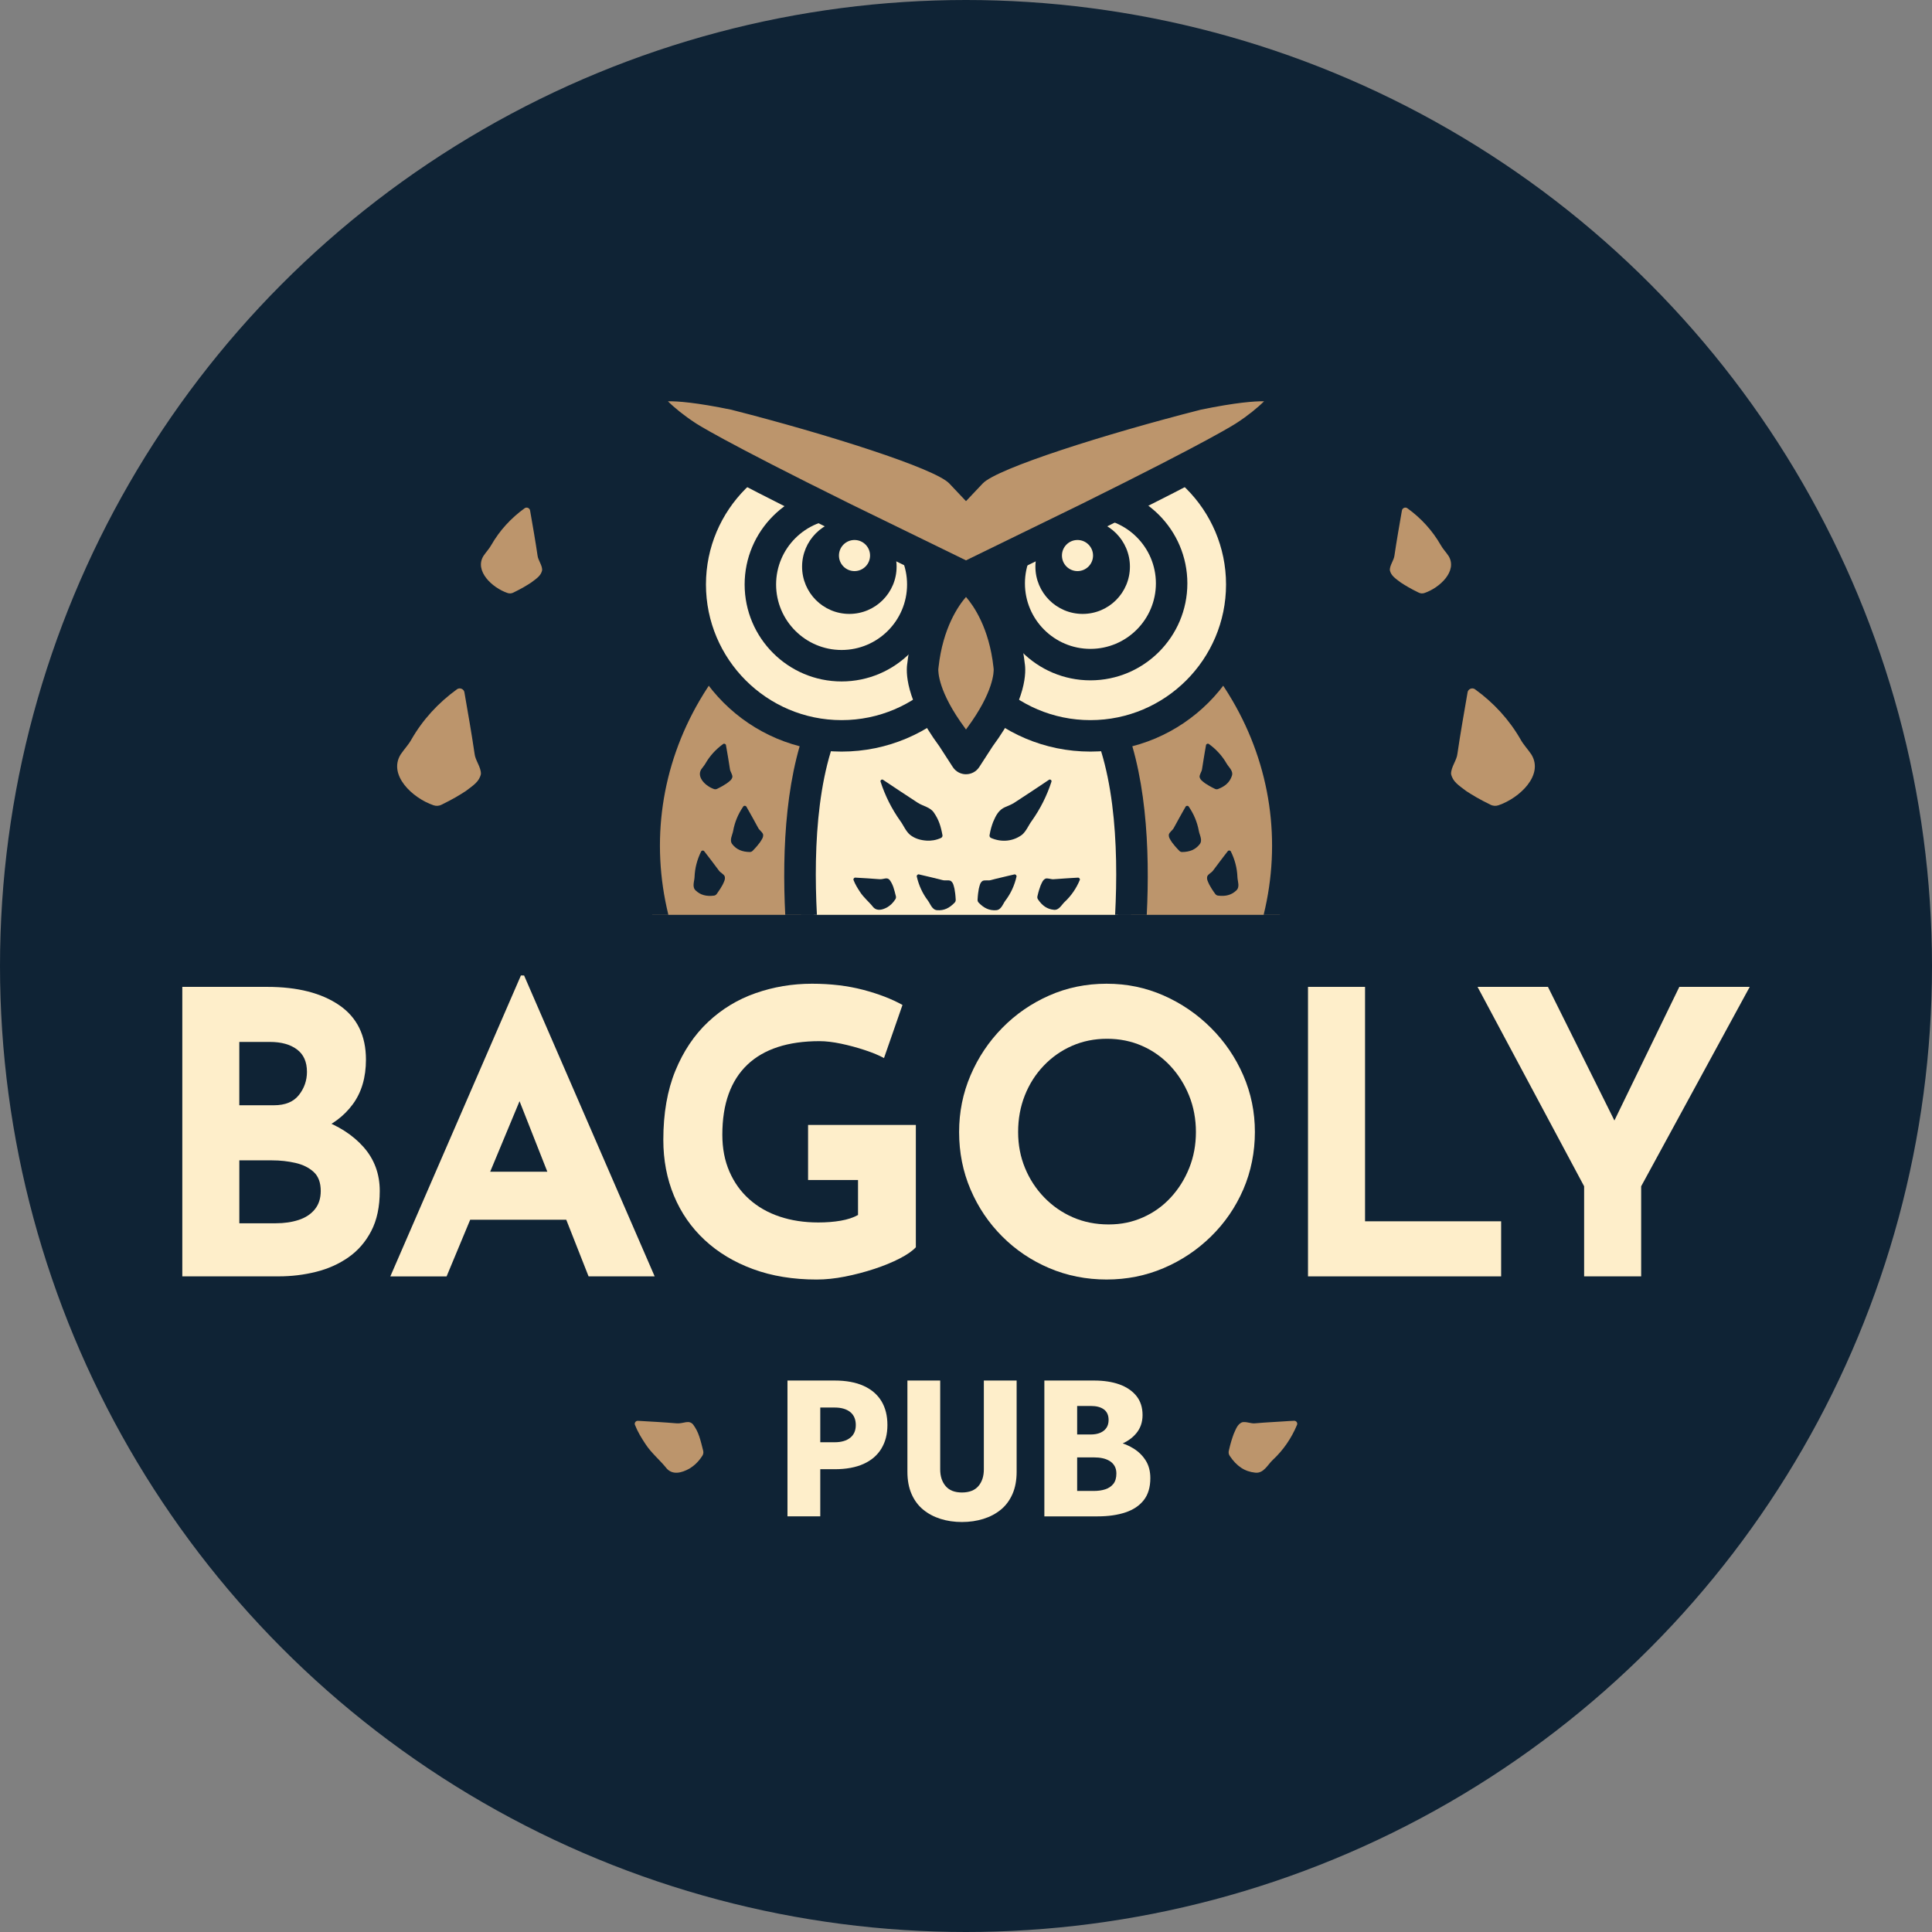 <?xml version="1.0" encoding="UTF-8"?>
<svg id="Réteg_1" data-name="Réteg 1" xmlns="http://www.w3.org/2000/svg" viewBox="0 0 961.54 961.54">
  <rect x="0" y="0" width="961.54" height="961.54" fill="#808080" stroke="none"/>
  <defs>
    <style>
      .cls-1 {
        fill: #0f2335;
      }

      .cls-1, .cls-2, .cls-3, .cls-4 {
        stroke-width: 0px;
      }

      .cls-2 {
        fill: #bc956c;
      }

      .cls-3 {
        fill: #feeeca;
      }

      .cls-4 {
        fill: #feeecb;
      }
    </style>
  </defs>
  <circle class="cls-1" cx="480.77" cy="480.77" r="480.77"/>
  <g>
    <g>
      <g>
        <g>
          <path class="cls-2" d="M231.15,344.65c1.79,10.35,3.6,20.57,5.04,30.47.33,3.32,3.26,6.68,3.16,10.09-.83,3.85-3.78,5.63-7.47,8.44-3.06,2-6.37,4.04-12.11,6.83-1.27.67-2.76.74-4.02.29-10.48-3.57-22.63-15.02-16.39-25.23,1.72-2.59,3.98-4.93,5.33-7.4,5.69-9.94,13.4-18.35,22.78-25.12,1.41-1.01,3.49-.07,3.69,1.64h0Z"/>
          <path class="cls-2" d="M263.83,254.14c1.31,7.56,2.63,15.03,3.69,22.26.24,2.42,2.38,4.88,2.31,7.37-.61,2.81-2.76,4.11-5.46,6.16-2.24,1.46-4.66,2.95-8.85,4.99-.93.49-2.01.54-2.94.21-7.65-2.61-16.54-10.98-11.98-18.43,1.25-1.89,2.91-3.6,3.89-5.41,4.16-7.26,9.79-13.41,16.64-18.36,1.03-.74,2.55-.05,2.69,1.2h0Z"/>
        </g>
        <g>
          <path class="cls-2" d="M730.39,344.65c-1.79,10.35-3.6,20.57-5.04,30.47-.33,3.32-3.26,6.68-3.16,10.09.83,3.85,3.78,5.63,7.47,8.44,3.06,2,6.37,4.04,12.11,6.83,1.27.67,2.76.74,4.02.29,10.48-3.57,22.63-15.02,16.39-25.23-1.72-2.59-3.98-4.93-5.33-7.4-5.69-9.94-13.4-18.35-22.78-25.12-1.41-1.01-3.49-.07-3.69,1.64h0Z"/>
          <path class="cls-2" d="M697.71,254.14c-1.31,7.56-2.63,15.03-3.69,22.26-.24,2.42-2.38,4.88-2.31,7.37.61,2.81,2.76,4.11,5.46,6.16,2.24,1.46,4.66,2.95,8.85,4.99.93.49,2.01.54,2.94.21,7.65-2.61,16.54-10.98,11.98-18.43-1.25-1.89-2.91-3.6-3.89-5.41-4.16-7.26-9.79-13.41-16.64-18.36-1.03-.74-2.55-.05-2.69,1.2h0Z"/>
        </g>
      </g>
      <g>
        <g>
          <path class="cls-4" d="M562.85,455.31c1.43-12.58,1.7-20.76,1.7-20.76,0,0,0-63.68-24.99-85.2,0,0-34.3-10.54-36.75-14.05l-17.64,21.96s-2.67,3.32-4.41,5.49c-1.74-2.17-4.41-5.49-4.41-5.49l-17.64-21.96c-2.45,3.51-36.75,14.05-36.75,14.05-24.99,21.52-24.99,85.2-24.99,85.2,0,0,.28,8.18,1.7,20.76h164.16Z"/>
          <path class="cls-1" d="M392.43,455.31h12.68c-.95-7.1-1.65-13.78-2.16-19.8-.12-1.03-.08-2.88-.09-3.93.56-22.47,2.46-45.96,12.03-66.49,2.29-4.84,5.24-9.26,8.9-12.88,11.46-4.18,23.1-7.99,33.85-13.84.34-.21.64-.4.92-.6,7.23,8.26,14.91,16.87,22.2,24.98-6.84-9.56-14.02-19.53-20.99-28.98l-2.49.53c-.08.02,0-.01-.15.08-.13.08-.2.15-.36.23-5.31,2.75-11.22,4.25-16.9,6.13-6.44,1.99-12.96,3.85-19.46,5.61-5.19,4.17-9.34,9.45-12.48,15.05-11.52,21.44-15.11,45.93-16.7,69.85-.07,1.43-.17,3.39-.1,4.84.27,6.1.69,12.55,1.3,19.23Z"/>
          <path class="cls-1" d="M537.73,352.22c3.65,3.61,6.6,8.05,8.9,12.88,7.32,15.31,9.81,32.48,11.26,49.38.5,6.99.96,14.07.68,21.04-.5,5.9-1.19,12.6-2.15,19.8h12.74c.66-7.51,1.08-14.82,1.28-21.79-1.42-26.85-7.05-68.52-28.7-86.69l-.6-.5-.59-.16c-6.3-1.71-12.62-3.52-18.87-5.44-5.85-1.96-12.04-3.42-17.41-6.44l-2.52-.51-.3.41c-6.87,9.31-13.93,19.14-20.67,28.56,7.3-8.11,15-16.73,22.23-24.99,10.84,6.38,22.99,10.09,34.73,14.46Z"/>
        </g>
        <g>
          <g>
            <path class="cls-2" d="M398.71,455.31c-1.8-35.24.3-80.33,18.3-107.98,0,0-35.38-2.46-63.31-20.49,0,0-5.58,6.4-12.21,17.74-19.93,34.07-25.6,73.24-16.88,110.73h74.11Z"/>
            <path class="cls-1" d="M332.65,455.31c-8.96-36.43-3.52-74.11,15.59-106.77,2.79-4.77,5.39-8.62,7.39-11.41,17.78,9.9,36.98,14.45,48.96,16.48-13.74,29.18-15.4,69.49-13.78,101.7h15.76c-1.8-34.17.06-77.7,16.99-103.71,1.51-2.32,1.68-5.27.45-7.76-1.23-2.48-3.69-4.13-6.46-4.33-.34-.02-33.79-2.58-59.61-19.25-3.27-2.11-7.59-1.5-10.15,1.43-.25.28-6.14,7.09-13.07,18.93-20.53,35.1-26.84,75.45-18.15,114.68h16.08Z"/>
          </g>
          <g>
            <path class="cls-2" d="M562.83,455.31h74.11c8.72-37.48,3.05-76.65-16.88-110.73-6.64-11.34-12.21-17.74-12.21-17.74-27.93,18.03-63.31,20.49-63.31,20.49,18,27.65,20.1,72.74,18.3,107.98Z"/>
            <path class="cls-1" d="M554.97,455.31h15.76c1.61-32.21-.05-72.52-13.78-101.7,11.98-2.03,31.18-6.58,48.96-16.48,2.01,2.78,4.6,6.63,7.4,11.41,19.1,32.66,24.55,70.35,15.59,106.77h16.08c8.69-39.23,2.38-79.58-18.15-114.68-6.93-11.85-12.82-18.65-13.07-18.93-2.56-2.93-6.88-3.54-10.15-1.43-25.82,16.67-59.28,19.23-59.6,19.25-2.77.19-5.23,1.84-6.47,4.32-1.24,2.49-1.07,5.44.45,7.76,16.93,26.01,18.79,69.54,16.99,103.71Z"/>
          </g>
        </g>
        <g>
          <g>
            <circle class="cls-4" cx="418.85" cy="290.9" r="75.33"/>
            <path class="cls-1" d="M418.85,374.06c-45.85,0-83.16-37.31-83.16-83.16s37.31-83.16,83.16-83.16,83.16,37.31,83.16,83.16-37.31,83.16-83.16,83.16ZM418.85,223.4c-37.22,0-67.5,30.28-67.5,67.5s30.28,67.5,67.5,67.5,67.5-30.28,67.5-67.5-30.28-67.5-67.5-67.5Z"/>
          </g>
          <g>
            <circle class="cls-4" cx="542.69" cy="290.9" r="75.33"/>
            <path class="cls-1" d="M542.69,374.06c-45.85,0-83.16-37.31-83.16-83.16s37.31-83.16,83.16-83.16,83.16,37.31,83.16,83.16-37.31,83.16-83.16,83.16ZM542.69,223.4c-37.22,0-67.5,30.28-67.5,67.5s30.28,67.5,67.5,67.5,67.5-30.28,67.5-67.5-30.28-67.5-67.5-67.5Z"/>
          </g>
        </g>
        <g>
          <g>
            <circle class="cls-4" cx="418.85" cy="290.9" r="40.42"/>
            <path class="cls-1" d="M418.85,339.15c-26.61,0-48.25-21.64-48.25-48.25s21.65-48.25,48.25-48.25,48.25,21.64,48.25,48.25-21.65,48.25-48.25,48.25ZM418.85,258.31c-17.97,0-32.59,14.62-32.59,32.59s14.62,32.59,32.59,32.59,32.59-14.62,32.59-32.59-14.62-32.59-32.59-32.59Z"/>
          </g>
          <g>
            <circle class="cls-4" cx="542.69" cy="290.35" r="40.42"/>
            <path class="cls-1" d="M542.69,338.6c-26.61,0-48.25-21.64-48.25-48.25s21.65-48.25,48.25-48.25,48.25,21.64,48.25,48.25-21.65,48.25-48.25,48.25ZM542.69,257.76c-17.97,0-32.59,14.62-32.59,32.59s14.62,32.59,32.59,32.59,32.59-14.62,32.59-32.59-14.62-32.59-32.59-32.59Z"/>
          </g>
        </g>
        <g>
          <path class="cls-2" d="M480.77,286.48l3.13,2.64s15.12,12.74,18.33,42.14c0,0,2.75,12.25-14.67,35.77,0,0-4.43,6.84-6.8,10.49-2.37-3.66-6.79-10.49-6.79-10.49-17.42-23.52-14.67-35.77-14.67-35.77,3.21-29.4,18.33-42.14,18.33-42.14,0,0,1.56-1.32,3.13-2.64Z"/>
          <path class="cls-1" d="M480.77,385.34h0c-2.66,0-5.13-1.35-6.57-3.58l-6.66-10.29c-17.39-23.57-16.61-37.65-15.97-41.38,3.58-31.94,20.32-46.37,21.04-46.97l3.13-2.64c2.92-2.46,7.18-2.45,10.09,0l3.13,2.64c.71.6,17.46,15.04,21.04,46.97.64,3.73,1.42,17.81-15.98,41.38l-6.66,10.29c-1.44,2.23-3.92,3.57-6.57,3.57ZM467,332.81c-.09,1.39-.16,11.42,13.27,29.55.1.13.19.27.28.4l.22.34.22-.34c.09-.14.18-.27.28-.4,13.43-18.13,13.35-28.17,13.27-29.55-.09-.31-.05-.26-.09-.7-2.15-19.67-9.97-30.75-13.68-35.01-3.68,4.22-11.52,15.31-13.67,35.01-.05.45,0,.4-.09.7ZM494.59,332.97h0ZM466.95,332.97h0ZM459.31,331.25h.01-.01Z"/>
        </g>
        <g>
          <path class="cls-2" d="M480.77,238.02c-1.32-1.4-2.64-2.79-2.64-2.79-12.86-13.6-112.44-38.95-112.44-38.95-81.94-16.9-24.21,20.58-24.21,20.58,0,0,10.29,7.35,78.64,41.16l58.75,28.66s.95.46,1.9.93c.95-.46,1.9-.93,1.9-.93l58.75-28.66c68.35-33.81,78.64-41.16,78.64-41.16,0,0,57.74-37.48-24.21-20.58,0,0-99.58,25.35-112.44,38.95,0,0-1.32,1.4-2.64,2.79Z"/>
          <path class="cls-1" d="M480.77,296.32l-64.09-31.27c-64.44-31.88-77.67-40.39-79.58-41.7-.87-.57-6.33-4.19-11.54-8.66-4.04-3.46-14.75-12.66-10.84-22.2,4.06-9.89,18.3-10.94,52.54-3.88l.35.08c.25.06,25.37,6.47,51.74,14.47,42.22,12.8,56.08,20.06,61.41,23.98,5.33-3.92,19.2-11.18,61.41-23.98,26.37-8,51.49-14.41,51.74-14.47l.35-.08c34.24-7.07,48.48-6.01,52.54,3.88,3.92,9.54-6.8,18.74-10.84,22.2-5.21,4.47-10.66,8.09-11.54,8.66-1.9,1.31-15.12,9.82-79.54,41.68l-64.12,31.29ZM332.42,199.72c3.15,3.15,8.28,7.28,13.33,10.57l.28.19c.39.27,11.88,8.02,77.56,40.51l57.18,27.9,57.22-27.92c65.64-32.47,77.12-40.22,77.58-40.53l.23-.15c5.05-3.28,10.18-7.41,13.32-10.57-4.8-.08-14.07.6-31.51,4.19-47.83,12.19-101.45,29.23-108.51,36.7l-8.33,8.81-8.33-8.81c-7.06-7.47-60.68-24.51-108.51-36.7-17.44-3.59-26.71-4.28-31.51-4.19Z"/>
        </g>
        <g>
          <circle class="cls-1" cx="422.71" cy="282.02" r="23.52"/>
          <circle class="cls-1" cx="538.83" cy="282.02" r="23.52"/>
        </g>
        <g>
          <circle class="cls-4" cx="536.26" cy="276.49" r="7.74"/>
          <circle class="cls-4" cx="425.28" cy="276.49" r="7.74"/>
        </g>
        <g>
          <path class="cls-1" d="M523.3,389.04c-2.26,6.97-5.53,13.48-9.76,19.46-1.65,2.18-2.71,5.11-4.88,6.95-4.4,3.28-10.1,3.91-15.46,1.58-.54-.25-.82-.84-.7-1.4.46-2.82,1.09-4.71,1.76-6.53,1.36-3.21,2.78-6.05,6.02-7.43,1.52-.63,3.13-1.27,4.52-2.15l8.46-5.55c2.91-1.87,5.77-3.88,8.77-5.85.61-.46,1.52.2,1.27.92h0Z"/>
          <path class="cls-1" d="M439.51,388.12c5.09,3.42,12.07,8.04,17.24,11.4,2.67,1.74,6.34,2.19,8.14,5.06,2.3,3.37,3.34,6.5,4.17,11.11.09.57-.22,1.11-.71,1.34-2.53,1.16-4.93,1.46-7.09,1.35-3.18-.2-5.99-1.03-8.37-2.93-2.17-1.84-3.23-4.77-4.88-6.95-4.24-5.97-7.5-12.49-9.76-19.46-.25-.72.66-1.38,1.27-.92h0Z"/>
        </g>
        <g>
          <g>
            <path class="cls-1" d="M505.91,436.27c-1,4.38-2.84,8.41-5.53,11.95-1.29,1.7-2.04,4.65-4.66,4.79-3.28.23-6-.99-8.68-3.8-.38-.42-.55-.95-.51-1.48.13-2.47.36-3.97.61-5.36.44-1.74.63-3.07,1.88-3.95,1.2-.55,2.85-.01,4.08-.4,1.73-.47,3.58-.92,5.54-1.37,1.99-.44,4-1,6.17-1.45.63-.15,1.23.45,1.09,1.08h0Z"/>
            <path class="cls-1" d="M537.37,438.04c-1.73,4.14-4.24,7.8-7.49,10.83-1.56,1.45-2.8,4.24-5.41,3.93-3.27-.33-5.75-2-7.9-5.23-.31-.48-.38-1.03-.24-1.55.55-2.42,1.03-3.85,1.52-5.18.73-1.64,1.15-2.92,2.53-3.57,1.28-.34,2.81.47,4.09.31,1.79-.16,3.69-.29,5.7-.4,2.03-.09,4.11-.3,6.33-.38.65-.04,1.14.66.89,1.25h0Z"/>
          </g>
          <g>
            <path class="cls-1" d="M457.42,435.2c3.97.93,7.9,1.83,11.66,2.81,1.23.38,2.88-.15,4.08.4,1.25.88,1.44,2.2,1.88,3.95.25,1.4.48,2.89.61,5.36.05.56-.15,1.1-.5,1.48-2.67,2.82-5.41,4.04-8.68,3.8-2.63-.14-3.37-3.09-4.66-4.79-2.69-3.54-4.53-7.57-5.53-11.95-.15-.65.5-1.26,1.14-1.07h0Z"/>
            <path class="cls-1" d="M425.76,436.79c4.07.24,8.09.45,11.97.78.9.08,1.92-.19,2.85-.36.91-.14,1.63.04,2.21.76,1.72,2.34,2.18,4.54,3.09,8.1.12.53.01,1.06-.26,1.48-1.3,2.04-2.7,3.19-4.03,3.99-2.33,1.29-5.07,2.03-6.96-.02-2.14-2.71-4.74-4.73-6.62-7.64-1.22-1.85-2.36-3.7-3.2-5.85-.26-.62.28-1.32.94-1.25h0Z"/>
          </g>
        </g>
        <path class="cls-1" d="M361.32,370.92c.69,4.02,1.4,7.99,1.96,11.83.13,1.29,1.27,2.59,1.23,3.92-.32,1.49-1.47,2.19-2.9,3.27-1.19.78-2.47,1.57-4.7,2.65-.49.26-1.07.29-1.56.11-4.07-1.38-8.79-5.83-6.36-9.79.67-1.01,1.54-1.92,2.07-2.87,2.21-3.86,5.2-7.13,8.84-9.75.55-.39,1.35-.03,1.43.64h0Z"/>
        <path class="cls-1" d="M371.5,401.52c2.01,3.55,4,7.05,5.82,10.48.56,1.17,2.06,2.02,2.47,3.27.2,1.51-.65,2.55-1.63,4.06-.86,1.13-1.8,2.31-3.54,4.08-.38.41-.91.63-1.43.63-3.88-.06-6.63-1.24-8.68-3.81-1.67-2.03,0-4.58.37-6.68.78-4.38,2.5-8.46,5.04-12.16.38-.55,1.27-.48,1.56.12h0Z"/>
        <path class="cls-1" d="M350.51,423.68c2.49,3.23,4.96,6.41,7.25,9.55.71,1.08,2.33,1.7,2.91,2.89.41,1.47-.28,2.62-1.04,4.25-.69,1.24-1.46,2.54-2.92,4.54-.32.46-.81.75-1.33.83-3.85.49-6.74-.29-9.13-2.54-1.94-1.77-.66-4.53-.58-6.66.16-4.44,1.28-8.73,3.27-12.75.3-.6,1.19-.66,1.56-.1h0Z"/>
        <g>
          <path class="cls-1" d="M601.65,370.28c3.64,2.63,6.63,5.9,8.84,9.75,1.06,1.85,3.49,3.69,2.59,6.16-1.07,3.11-3.25,5.14-6.89,6.51-.51.18-1.05.14-1.5-.08-2.21-1.07-3.59-1.91-4.77-2.68-1.43-1.09-2.58-1.78-2.9-3.27-.04-1.32,1.1-2.63,1.23-3.92.25-1.78.55-3.66.9-5.64.37-2,.64-4.07,1.07-6.25.11-.64.9-.96,1.42-.58h0Z"/>
          <path class="cls-1" d="M591.6,401.4c2.54,3.7,4.26,7.78,5.05,12.16.37,2.1,2.04,4.65.37,6.68-2.05,2.57-4.79,3.75-8.68,3.81-.54,0-1.03-.22-1.38-.58-1.72-1.75-2.73-3-3.59-4.13-.98-1.51-1.83-2.55-1.63-4.06.41-1.26,1.92-2.11,2.47-3.27.83-1.59,1.75-3.26,2.75-5.01,1.03-1.76,1.97-3.61,3.11-5.52.32-.56,1.17-.6,1.53-.07h0Z"/>
          <path class="cls-1" d="M612.59,423.78c1.99,4.02,3.11,8.31,3.27,12.75.07,2.13,1.36,4.89-.58,6.66-2.39,2.25-5.28,3.03-9.13,2.54-.54-.08-.99-.37-1.29-.77-1.46-1.98-2.28-3.36-2.96-4.6-.76-1.63-1.45-2.78-1.04-4.25.58-1.19,2.2-1.81,2.91-2.89,1.05-1.46,2.19-2.98,3.43-4.57,1.26-1.6,2.46-3.3,3.86-5.03.39-.51,1.24-.43,1.53.15h0Z"/>
        </g>
      </g>
    </g>
    <g>
      <path class="cls-3" d="M133,491.16c15.01,0,26.95,3.03,35.82,9.1,8.87,6.07,13.31,15.11,13.31,27.11,0,8.88-2.19,16.28-6.56,22.22-4.37,5.94-10.31,10.38-17.81,13.31-7.51,2.94-16.09,4.4-25.74,4.4l-4.5-15.27c11.87,0,22.41,1.63,31.62,4.89,9.2,3.26,16.47,7.93,21.83,14,5.35,6.07,8.03,13.35,8.03,21.83,0,7.83-1.4,14.46-4.21,19.87-2.81,5.42-6.59,9.79-11.35,13.12-4.77,3.33-10.15,5.75-16.15,7.24-6,1.5-12.2,2.25-18.6,2.25h-47.96v-144.08h42.28ZM136.33,550.08c5.61,0,9.75-1.7,12.43-5.09,2.67-3.39,4.01-7.24,4.01-11.55,0-4.96-1.66-8.68-4.99-11.16-3.33-2.48-7.8-3.72-13.41-3.72h-15.27v31.52h17.23ZM137.31,608.81c4.18,0,7.96-.55,11.35-1.66,3.39-1.11,6.07-2.87,8.03-5.29,1.96-2.41,2.94-5.45,2.94-9.1,0-4.18-1.17-7.34-3.52-9.49-2.35-2.15-5.38-3.65-9.1-4.5-3.72-.85-7.6-1.27-11.65-1.27h-16.25v31.32h18.21Z"/>
      <path class="cls-3" d="M194.27,635.24l64.99-149.76h1.57l64.99,149.76h-32.89l-41.5-105.32,20.56-14.09-49.72,119.42h-27.99ZM238.71,583.16h43.26l9.98,23.88h-62.06l8.81-23.88Z"/>
      <path class="cls-3" d="M455.81,620.75c-1.7,1.83-4.37,3.69-8.03,5.58-3.66,1.89-7.86,3.62-12.63,5.19-4.77,1.57-9.63,2.84-14.58,3.82-4.96.98-9.66,1.47-14.09,1.47-11.75,0-22.32-1.73-31.71-5.19-9.4-3.46-17.42-8.29-24.08-14.49-6.66-6.2-11.75-13.54-15.27-22.02-3.52-8.48-5.29-17.75-5.29-27.8,0-13.18,1.99-24.63,5.97-34.36,3.98-9.72,9.4-17.81,16.25-24.27,6.85-6.46,14.75-11.26,23.69-14.39,8.94-3.13,18.3-4.7,28.09-4.7,9.26,0,17.75,1.01,25.45,3.03,7.7,2.03,14.22,4.54,19.58,7.54l-9.2,26.43c-2.35-1.3-5.48-2.61-9.4-3.92-3.92-1.3-7.9-2.38-11.94-3.23-4.05-.85-7.63-1.27-10.77-1.27-7.83,0-14.75.98-20.75,2.94-6,1.96-11.06,4.89-15.17,8.81s-7.21,8.78-9.3,14.58c-2.09,5.81-3.13,12.56-3.13,20.26,0,6.79,1.17,12.89,3.52,18.3,2.35,5.42,5.64,10.02,9.89,13.8,4.24,3.79,9.26,6.66,15.07,8.61,5.81,1.96,12.24,2.94,19.28,2.94,4.04,0,7.76-.29,11.16-.88,3.39-.59,6.26-1.53,8.61-2.84v-17.42h-24.86v-27.41h53.64v60.88Z"/>
      <path class="cls-3" d="M477.34,563.39c0-9.92,1.89-19.31,5.68-28.19,3.78-8.87,9.04-16.74,15.76-23.59,6.72-6.85,14.52-12.24,23.39-16.15,8.87-3.92,18.4-5.87,28.58-5.87s19.51,1.96,28.39,5.87c8.87,3.92,16.74,9.3,23.59,16.15,6.85,6.85,12.2,14.72,16.05,23.59,3.85,8.88,5.77,18.27,5.77,28.19s-1.93,19.71-5.77,28.58c-3.85,8.88-9.2,16.67-16.05,23.39-6.85,6.72-14.72,11.98-23.59,15.76-8.88,3.79-18.34,5.68-28.39,5.68s-19.71-1.89-28.58-5.68c-8.88-3.78-16.67-9.03-23.39-15.76-6.72-6.72-11.98-14.52-15.76-23.39-3.79-8.87-5.68-18.4-5.68-28.58ZM506.71,563.39c0,6.4,1.14,12.37,3.43,17.91,2.28,5.55,5.48,10.44,9.59,14.68,4.11,4.24,8.87,7.54,14.29,9.89,5.41,2.35,11.32,3.52,17.72,3.52s11.84-1.18,17.13-3.52,9.89-5.64,13.8-9.89c3.92-4.24,6.98-9.13,9.2-14.68,2.22-5.55,3.33-11.52,3.33-17.91s-1.14-12.59-3.43-18.21c-2.28-5.61-5.42-10.54-9.4-14.78-3.98-4.24-8.65-7.54-14-9.89-5.35-2.35-11.16-3.52-17.42-3.52s-12.07,1.17-17.42,3.52c-5.35,2.35-10.05,5.65-14.09,9.89-4.05,4.24-7.18,9.17-9.4,14.78-2.22,5.61-3.33,11.68-3.33,18.21Z"/>
      <path class="cls-3" d="M650.98,491.16h28.39v116.67h67.73v27.41h-96.12v-144.08Z"/>
      <path class="cls-3" d="M788.41,590.41l-53.05-99.25h35.04l37.19,74.78-8.42.59,36.61-75.37h35.04l-54.03,99.25v44.83h-28.39v-44.83Z"/>
    </g>
    <g>
      <g>
        <path class="cls-3" d="M408.24,687.08v67.6h-16.32v-67.6h16.32ZM402.16,687.08h13.23c5.73,0,10.54.89,14.44,2.66,3.89,1.77,6.84,4.3,8.84,7.58,1.99,3.28,2.99,7.24,2.99,11.88s-1,8.42-2.99,11.73c-2,3.32-4.94,5.86-8.84,7.63-3.9,1.77-8.71,2.66-14.44,2.66h-13.23v-13.42h13.23c3.28,0,5.86-.74,7.73-2.22,1.87-1.48,2.8-3.6,2.8-6.37s-.93-4.99-2.8-6.47c-1.87-1.48-4.44-2.22-7.73-2.22h-13.23v-13.43Z"/>
        <path class="cls-3" d="M467.93,687.08v44.23c0,3.41.9,6.18,2.7,8.3,1.8,2.13,4.51,3.19,8.11,3.19s6.41-1.06,8.21-3.19c1.8-2.12,2.7-4.89,2.7-8.3v-44.23h16.32v45.39c0,4.25-.69,7.95-2.08,11.11-1.39,3.16-3.32,5.75-5.79,7.77-2.48,2.03-5.38,3.56-8.69,4.59-3.32,1.03-6.87,1.55-10.67,1.55s-7.34-.52-10.62-1.55c-3.28-1.03-6.17-2.56-8.64-4.59-2.48-2.03-4.41-4.62-5.79-7.77-1.39-3.16-2.08-6.86-2.08-11.11v-45.39h16.32Z"/>
        <path class="cls-3" d="M531.95,713.93h10.91c1.87,0,3.46-.29,4.78-.87,1.32-.58,2.33-1.4,3.04-2.46.71-1.06,1.06-2.37,1.06-3.91,0-2.32-.77-4.06-2.32-5.22-1.55-1.16-3.74-1.74-6.57-1.74h-6.76v42.3h8.31c2.13,0,4.02-.27,5.7-.82,1.67-.55,3.01-1.45,4.01-2.7,1-1.26,1.5-2.98,1.5-5.17,0-1.42-.29-2.64-.87-3.67-.58-1.03-1.38-1.87-2.41-2.51-1.03-.64-2.21-1.11-3.53-1.4-1.32-.29-2.79-.43-4.39-.43h-12.46v-8.89h14.29c3.28,0,6.47.35,9.56,1.06,3.09.71,5.89,1.85,8.4,3.43,2.51,1.58,4.52,3.57,6.04,5.99,1.51,2.41,2.27,5.33,2.27,8.74,0,4.51-1.08,8.14-3.24,10.91-2.16,2.77-5.2,4.82-9.13,6.13-3.93,1.32-8.56,1.98-13.91,1.98h-26.46v-67.6h24.82c4.7,0,8.84.63,12.41,1.88,3.57,1.26,6.41,3.16,8.5,5.7,2.09,2.54,3.14,5.75,3.14,9.61,0,3.54-1.05,6.57-3.14,9.08-2.09,2.51-4.92,4.43-8.5,5.75-3.57,1.32-7.71,1.98-12.41,1.98h-12.65v-7.15Z"/>
      </g>
      <g>
        <path class="cls-2" d="M645.52,709.14c-2.79,6.68-6.83,12.58-12.08,17.46-2.52,2.34-4.52,6.83-8.73,6.33-5.27-.54-9.27-3.22-12.74-8.44-.49-.77-.61-1.67-.39-2.5.88-3.9,1.66-6.21,2.44-8.36,1.19-2.65,1.85-4.7,4.08-5.75,2.07-.54,4.53.76,6.6.49,2.88-.26,5.95-.47,9.19-.65,3.28-.14,6.62-.48,10.2-.61,1.04-.06,1.83,1.06,1.43,2.02h0Z"/>
        <path class="cls-2" d="M317.54,707.13c6.56.38,13.06.73,19.3,1.26,1.44.12,3.1-.31,4.6-.58,1.47-.22,2.63.06,3.57,1.23,2.77,3.77,3.52,7.33,4.98,13.07.19.85.02,1.71-.42,2.39-2.1,3.28-4.35,5.14-6.5,6.44-3.76,2.08-8.18,3.27-11.22-.03-3.46-4.38-7.65-7.63-10.67-12.32-1.97-2.99-3.8-5.96-5.17-9.44-.42-1,.46-2.14,1.52-2.01h0Z"/>
      </g>
    </g>
  </g>
</svg>